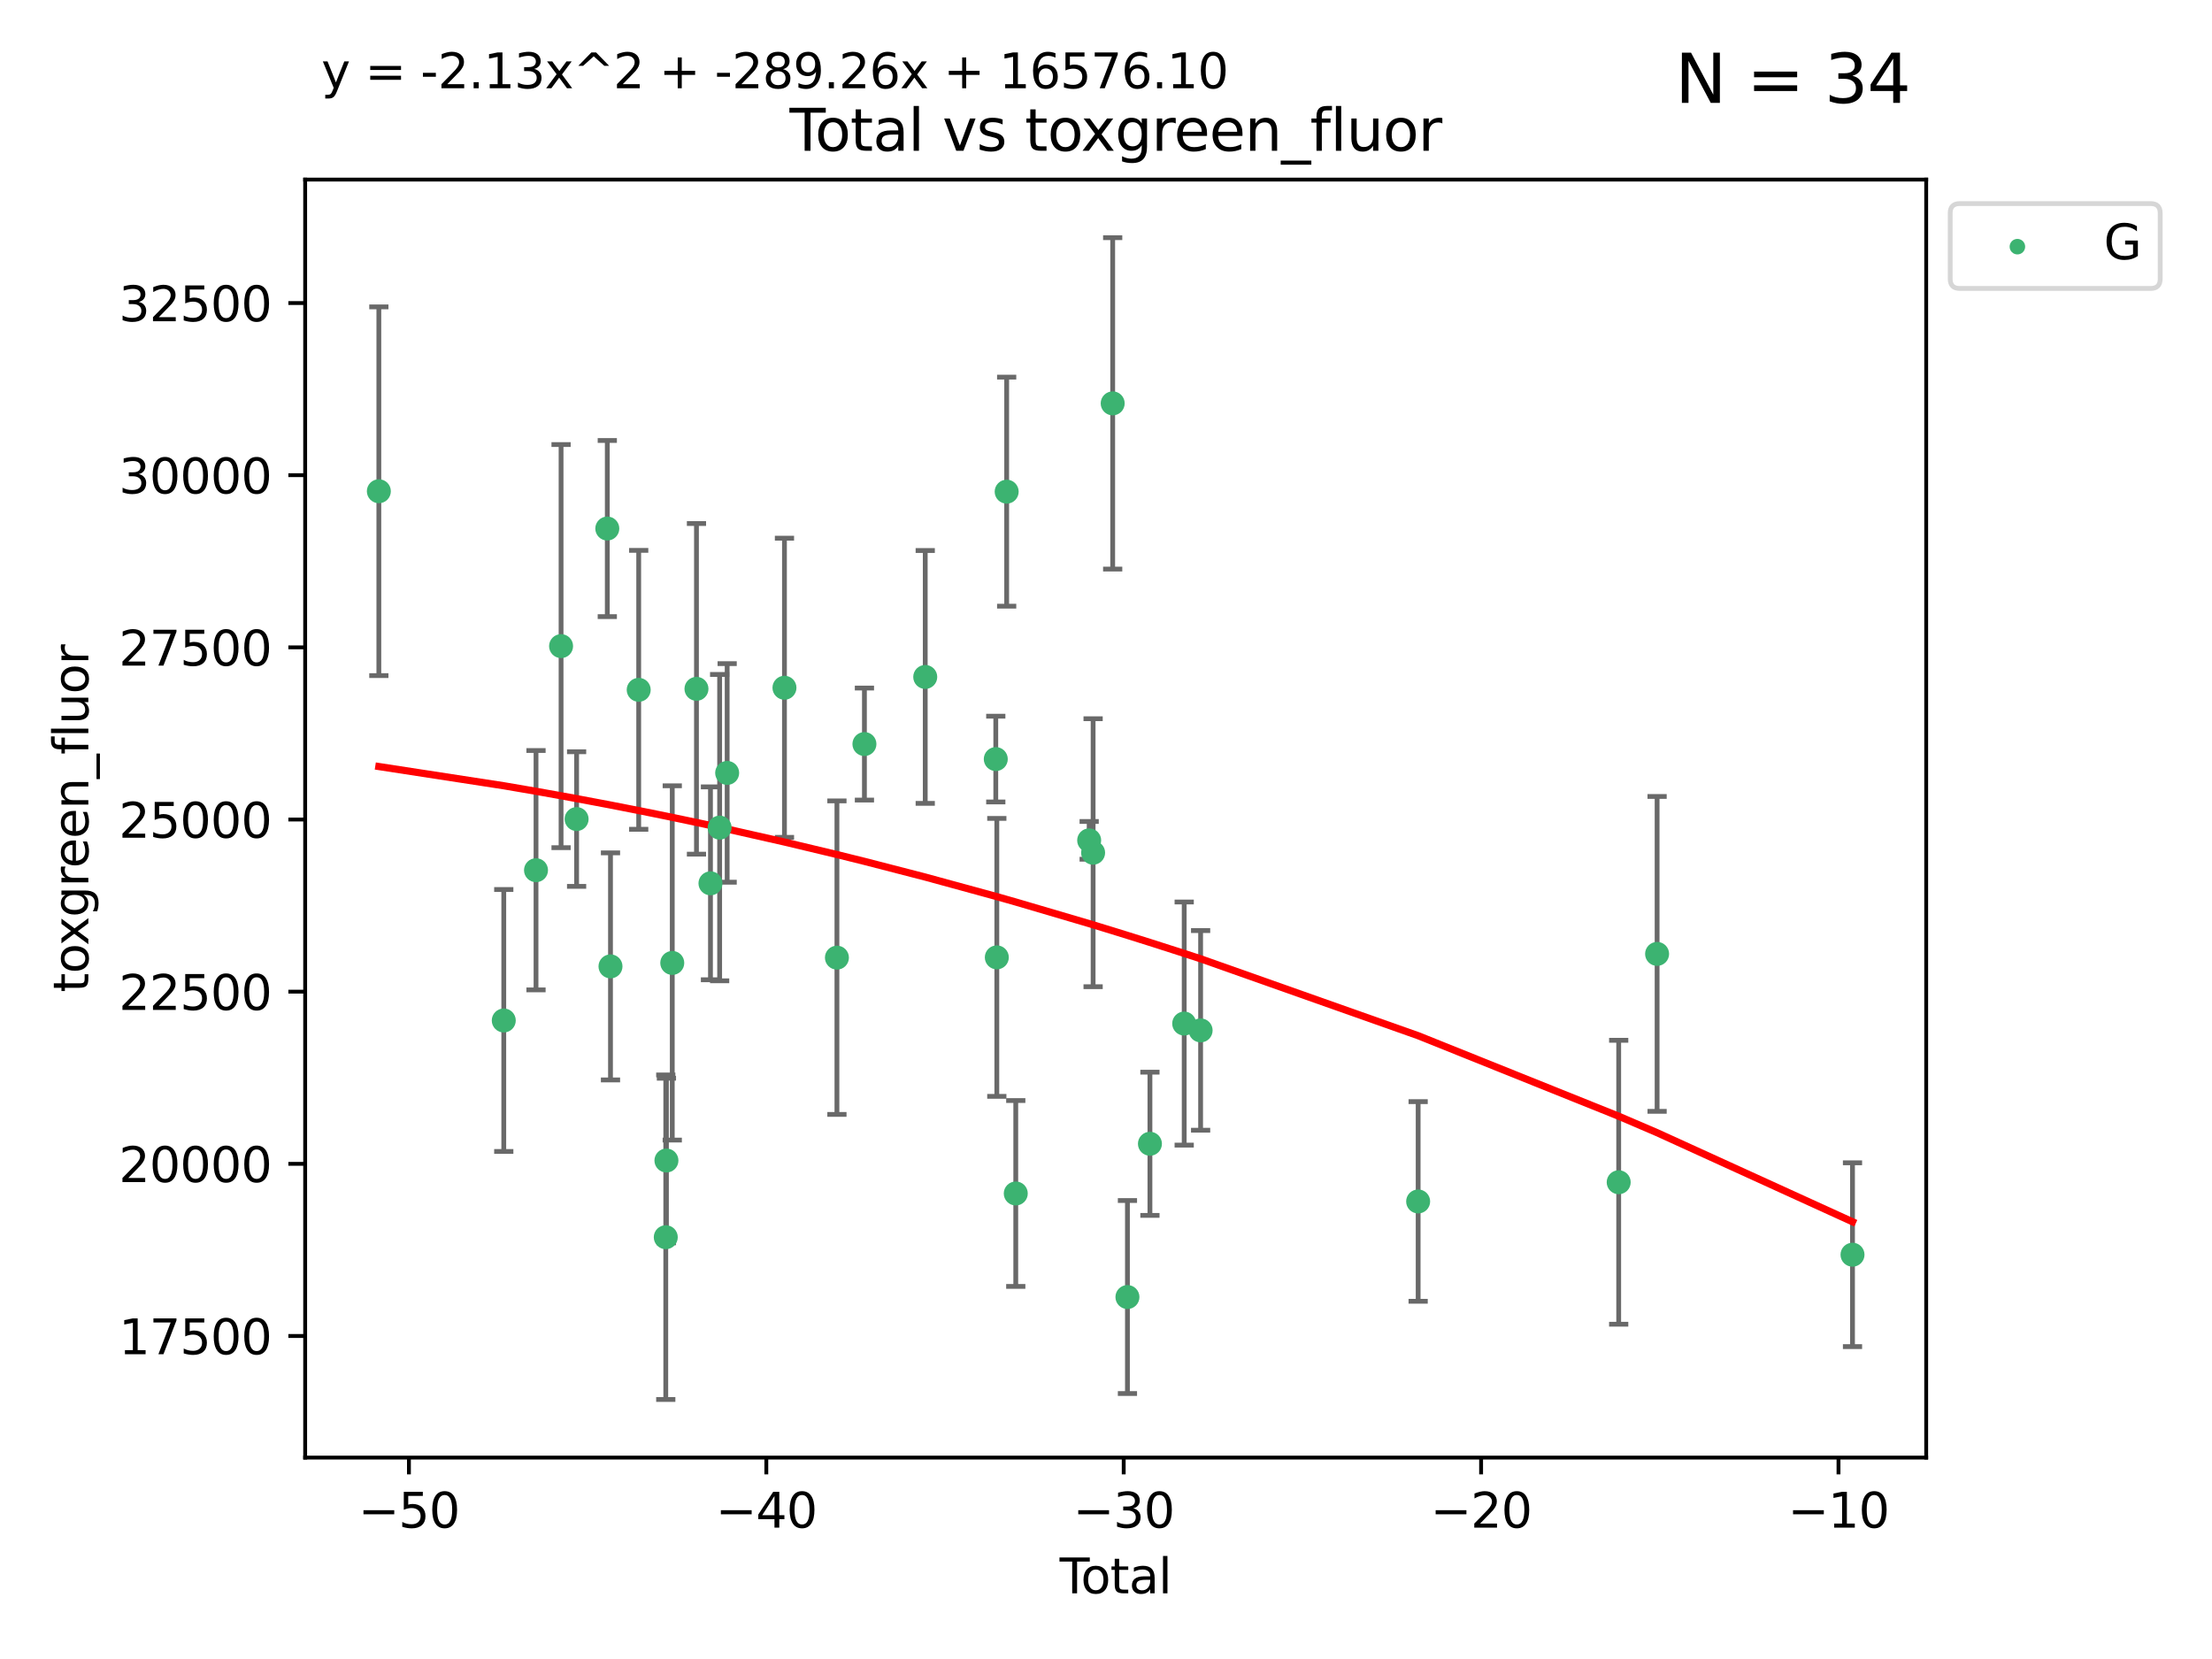 <?xml version="1.0" encoding="utf-8" standalone="no"?>
<!DOCTYPE svg PUBLIC "-//W3C//DTD SVG 1.1//EN"
  "http://www.w3.org/Graphics/SVG/1.1/DTD/svg11.dtd">
<svg xmlns:xlink="http://www.w3.org/1999/xlink" width="460.8pt" height="345.6pt" viewBox="0 0 460.8 345.6" xmlns="http://www.w3.org/2000/svg" version="1.1">
 <defs>
  <style type="text/css">*{stroke-linejoin: round; stroke-linecap: butt}</style>
 </defs>
 <g id="figure_1">
  <g id="patch_1">
   <path d="M 0 345.6 
L 460.8 345.6 
L 460.8 0 
L 0 0 
z
" style="fill: #ffffff"/>
  </g>
  <g id="axes_1">
   <g id="patch_2">
    <path d="M 63.571 303.64 
L 401.26 303.64 
L 401.26 37.411 
L 63.571 37.411 
z
" style="fill: #ffffff"/>
   </g>
   <g id="PathCollection_1">
    <defs>
     <path id="m76176f74d8" d="M 0 1.118 
C 0.297 1.118 0.581 1 0.791 0.791 
C 1 0.581 1.118 0.297 1.118 0 
C 1.118 -0.297 1 -0.581 0.791 -0.791 
C 0.581 -1 0.297 -1.118 0 -1.118 
C -0.297 -1.118 -0.581 -1 -0.791 -0.791 
C -1 -0.581 -1.118 -0.297 -1.118 0 
C -1.118 0.297 -1 0.581 -0.791 0.791 
C -0.581 1 -0.297 1.118 0 1.118 
z
" style="stroke: #3cb371"/>
    </defs>
    <g clip-path="url(#pdc8132e211)">
     <use xlink:href="#m76176f74d8" x="78.921" y="102.334" style="fill: #3cb371; stroke: #3cb371"/>
     <use xlink:href="#m76176f74d8" x="104.945" y="212.584" style="fill: #3cb371; stroke: #3cb371"/>
     <use xlink:href="#m76176f74d8" x="111.661" y="181.28" style="fill: #3cb371; stroke: #3cb371"/>
     <use xlink:href="#m76176f74d8" x="116.882" y="134.598" style="fill: #3cb371; stroke: #3cb371"/>
     <use xlink:href="#m76176f74d8" x="120.118" y="170.625" style="fill: #3cb371; stroke: #3cb371"/>
     <use xlink:href="#m76176f74d8" x="126.511" y="110.105" style="fill: #3cb371; stroke: #3cb371"/>
     <use xlink:href="#m76176f74d8" x="127.177" y="201.315" style="fill: #3cb371; stroke: #3cb371"/>
     <use xlink:href="#m76176f74d8" x="133.054" y="143.705" style="fill: #3cb371; stroke: #3cb371"/>
     <use xlink:href="#m76176f74d8" x="138.693" y="257.735" style="fill: #3cb371; stroke: #3cb371"/>
     <use xlink:href="#m76176f74d8" x="138.83" y="241.757" style="fill: #3cb371; stroke: #3cb371"/>
     <use xlink:href="#m76176f74d8" x="140.045" y="200.596" style="fill: #3cb371; stroke: #3cb371"/>
     <use xlink:href="#m76176f74d8" x="145.087" y="143.497" style="fill: #3cb371; stroke: #3cb371"/>
     <use xlink:href="#m76176f74d8" x="148.005" y="184.014" style="fill: #3cb371; stroke: #3cb371"/>
     <use xlink:href="#m76176f74d8" x="149.915" y="172.409" style="fill: #3cb371; stroke: #3cb371"/>
     <use xlink:href="#m76176f74d8" x="151.481" y="161.014" style="fill: #3cb371; stroke: #3cb371"/>
     <use xlink:href="#m76176f74d8" x="163.418" y="143.273" style="fill: #3cb371; stroke: #3cb371"/>
     <use xlink:href="#m76176f74d8" x="174.347" y="199.496" style="fill: #3cb371; stroke: #3cb371"/>
     <use xlink:href="#m76176f74d8" x="180.076" y="154.999" style="fill: #3cb371; stroke: #3cb371"/>
     <use xlink:href="#m76176f74d8" x="192.744" y="141.021" style="fill: #3cb371; stroke: #3cb371"/>
     <use xlink:href="#m76176f74d8" x="207.44" y="158.13" style="fill: #3cb371; stroke: #3cb371"/>
     <use xlink:href="#m76176f74d8" x="207.655" y="199.44" style="fill: #3cb371; stroke: #3cb371"/>
     <use xlink:href="#m76176f74d8" x="209.708" y="102.423" style="fill: #3cb371; stroke: #3cb371"/>
     <use xlink:href="#m76176f74d8" x="211.603" y="248.624" style="fill: #3cb371; stroke: #3cb371"/>
     <use xlink:href="#m76176f74d8" x="226.894" y="175.061" style="fill: #3cb371; stroke: #3cb371"/>
     <use xlink:href="#m76176f74d8" x="227.715" y="177.637" style="fill: #3cb371; stroke: #3cb371"/>
     <use xlink:href="#m76176f74d8" x="231.793" y="84.029" style="fill: #3cb371; stroke: #3cb371"/>
     <use xlink:href="#m76176f74d8" x="234.867" y="270.197" style="fill: #3cb371; stroke: #3cb371"/>
     <use xlink:href="#m76176f74d8" x="239.552" y="238.268" style="fill: #3cb371; stroke: #3cb371"/>
     <use xlink:href="#m76176f74d8" x="246.69" y="213.226" style="fill: #3cb371; stroke: #3cb371"/>
     <use xlink:href="#m76176f74d8" x="250.11" y="214.65" style="fill: #3cb371; stroke: #3cb371"/>
     <use xlink:href="#m76176f74d8" x="295.426" y="250.285" style="fill: #3cb371; stroke: #3cb371"/>
     <use xlink:href="#m76176f74d8" x="337.204" y="246.283" style="fill: #3cb371; stroke: #3cb371"/>
     <use xlink:href="#m76176f74d8" x="345.204" y="198.715" style="fill: #3cb371; stroke: #3cb371"/>
     <use xlink:href="#m76176f74d8" x="385.911" y="261.378" style="fill: #3cb371; stroke: #3cb371"/>
    </g>
   </g>
   <g id="matplotlib.axis_1">
    <g id="xtick_1">
     <g id="line2d_1">
      <defs>
       <path id="m7b05fbf2dd" d="M 0 0 
L 0 3.5 
" style="stroke: #000000; stroke-width: 0.8"/>
      </defs>
      <g>
       <use xlink:href="#m7b05fbf2dd" x="85.187" y="303.64" style="stroke: #000000; stroke-width: 0.8"/>
      </g>
     </g>
     <g id="text_1">
      <!-- −50 -->
      <g transform="translate(74.634 318.238)scale(0.1 -0.1)">
       <defs>
        <path id="DejaVuSans-2212" d="M 678 2272 
L 4684 2272 
L 4684 1741 
L 678 1741 
L 678 2272 
z
" transform="scale(0.016)"/>
        <path id="DejaVuSans-35" d="M 691 4666 
L 3169 4666 
L 3169 4134 
L 1269 4134 
L 1269 2991 
Q 1406 3038 1543 3061 
Q 1681 3084 1819 3084 
Q 2600 3084 3056 2656 
Q 3513 2228 3513 1497 
Q 3513 744 3044 326 
Q 2575 -91 1722 -91 
Q 1428 -91 1123 -41 
Q 819 9 494 109 
L 494 744 
Q 775 591 1075 516 
Q 1375 441 1709 441 
Q 2250 441 2565 725 
Q 2881 1009 2881 1497 
Q 2881 1984 2565 2268 
Q 2250 2553 1709 2553 
Q 1456 2553 1204 2497 
Q 953 2441 691 2322 
L 691 4666 
z
" transform="scale(0.016)"/>
        <path id="DejaVuSans-30" d="M 2034 4250 
Q 1547 4250 1301 3770 
Q 1056 3291 1056 2328 
Q 1056 1369 1301 889 
Q 1547 409 2034 409 
Q 2525 409 2770 889 
Q 3016 1369 3016 2328 
Q 3016 3291 2770 3770 
Q 2525 4250 2034 4250 
z
M 2034 4750 
Q 2819 4750 3233 4129 
Q 3647 3509 3647 2328 
Q 3647 1150 3233 529 
Q 2819 -91 2034 -91 
Q 1250 -91 836 529 
Q 422 1150 422 2328 
Q 422 3509 836 4129 
Q 1250 4750 2034 4750 
z
" transform="scale(0.016)"/>
       </defs>
       <use xlink:href="#DejaVuSans-2212"/>
       <use xlink:href="#DejaVuSans-35" x="83.789"/>
       <use xlink:href="#DejaVuSans-30" x="147.412"/>
      </g>
     </g>
    </g>
    <g id="xtick_2">
     <g id="line2d_2">
      <g>
       <use xlink:href="#m7b05fbf2dd" x="159.638" y="303.64" style="stroke: #000000; stroke-width: 0.8"/>
      </g>
     </g>
     <g id="text_2">
      <!-- −40 -->
      <g transform="translate(149.086 318.238)scale(0.1 -0.1)">
       <defs>
        <path id="DejaVuSans-34" d="M 2419 4116 
L 825 1625 
L 2419 1625 
L 2419 4116 
z
M 2253 4666 
L 3047 4666 
L 3047 1625 
L 3713 1625 
L 3713 1100 
L 3047 1100 
L 3047 0 
L 2419 0 
L 2419 1100 
L 313 1100 
L 313 1709 
L 2253 4666 
z
" transform="scale(0.016)"/>
       </defs>
       <use xlink:href="#DejaVuSans-2212"/>
       <use xlink:href="#DejaVuSans-34" x="83.789"/>
       <use xlink:href="#DejaVuSans-30" x="147.412"/>
      </g>
     </g>
    </g>
    <g id="xtick_3">
     <g id="line2d_3">
      <g>
       <use xlink:href="#m7b05fbf2dd" x="234.089" y="303.64" style="stroke: #000000; stroke-width: 0.8"/>
      </g>
     </g>
     <g id="text_3">
      <!-- −30 -->
      <g transform="translate(223.537 318.238)scale(0.1 -0.1)">
       <defs>
        <path id="DejaVuSans-33" d="M 2597 2516 
Q 3050 2419 3304 2112 
Q 3559 1806 3559 1356 
Q 3559 666 3084 287 
Q 2609 -91 1734 -91 
Q 1441 -91 1130 -33 
Q 819 25 488 141 
L 488 750 
Q 750 597 1062 519 
Q 1375 441 1716 441 
Q 2309 441 2620 675 
Q 2931 909 2931 1356 
Q 2931 1769 2642 2001 
Q 2353 2234 1838 2234 
L 1294 2234 
L 1294 2753 
L 1863 2753 
Q 2328 2753 2575 2939 
Q 2822 3125 2822 3475 
Q 2822 3834 2567 4026 
Q 2313 4219 1838 4219 
Q 1578 4219 1281 4162 
Q 984 4106 628 3988 
L 628 4550 
Q 988 4650 1302 4700 
Q 1616 4750 1894 4750 
Q 2613 4750 3031 4423 
Q 3450 4097 3450 3541 
Q 3450 3153 3228 2886 
Q 3006 2619 2597 2516 
z
" transform="scale(0.016)"/>
       </defs>
       <use xlink:href="#DejaVuSans-2212"/>
       <use xlink:href="#DejaVuSans-33" x="83.789"/>
       <use xlink:href="#DejaVuSans-30" x="147.412"/>
      </g>
     </g>
    </g>
    <g id="xtick_4">
     <g id="line2d_4">
      <g>
       <use xlink:href="#m7b05fbf2dd" x="308.541" y="303.64" style="stroke: #000000; stroke-width: 0.8"/>
      </g>
     </g>
     <g id="text_4">
      <!-- −20 -->
      <g transform="translate(297.988 318.238)scale(0.1 -0.1)">
       <defs>
        <path id="DejaVuSans-32" d="M 1228 531 
L 3431 531 
L 3431 0 
L 469 0 
L 469 531 
Q 828 903 1448 1529 
Q 2069 2156 2228 2338 
Q 2531 2678 2651 2914 
Q 2772 3150 2772 3378 
Q 2772 3750 2511 3984 
Q 2250 4219 1831 4219 
Q 1534 4219 1204 4116 
Q 875 4013 500 3803 
L 500 4441 
Q 881 4594 1212 4672 
Q 1544 4750 1819 4750 
Q 2544 4750 2975 4387 
Q 3406 4025 3406 3419 
Q 3406 3131 3298 2873 
Q 3191 2616 2906 2266 
Q 2828 2175 2409 1742 
Q 1991 1309 1228 531 
z
" transform="scale(0.016)"/>
       </defs>
       <use xlink:href="#DejaVuSans-2212"/>
       <use xlink:href="#DejaVuSans-32" x="83.789"/>
       <use xlink:href="#DejaVuSans-30" x="147.412"/>
      </g>
     </g>
    </g>
    <g id="xtick_5">
     <g id="line2d_5">
      <g>
       <use xlink:href="#m7b05fbf2dd" x="382.992" y="303.64" style="stroke: #000000; stroke-width: 0.8"/>
      </g>
     </g>
     <g id="text_5">
      <!-- −10 -->
      <g transform="translate(372.44 318.238)scale(0.1 -0.1)">
       <defs>
        <path id="DejaVuSans-31" d="M 794 531 
L 1825 531 
L 1825 4091 
L 703 3866 
L 703 4441 
L 1819 4666 
L 2450 4666 
L 2450 531 
L 3481 531 
L 3481 0 
L 794 0 
L 794 531 
z
" transform="scale(0.016)"/>
       </defs>
       <use xlink:href="#DejaVuSans-2212"/>
       <use xlink:href="#DejaVuSans-31" x="83.789"/>
       <use xlink:href="#DejaVuSans-30" x="147.412"/>
      </g>
     </g>
    </g>
    <g id="text_6">
     <!-- Total -->
     <g transform="translate(220.739 331.917)scale(0.1 -0.1)">
      <defs>
       <path id="DejaVuSans-54" d="M -19 4666 
L 3928 4666 
L 3928 4134 
L 2272 4134 
L 2272 0 
L 1638 0 
L 1638 4134 
L -19 4134 
L -19 4666 
z
" transform="scale(0.016)"/>
       <path id="DejaVuSans-6f" d="M 1959 3097 
Q 1497 3097 1228 2736 
Q 959 2375 959 1747 
Q 959 1119 1226 758 
Q 1494 397 1959 397 
Q 2419 397 2687 759 
Q 2956 1122 2956 1747 
Q 2956 2369 2687 2733 
Q 2419 3097 1959 3097 
z
M 1959 3584 
Q 2709 3584 3137 3096 
Q 3566 2609 3566 1747 
Q 3566 888 3137 398 
Q 2709 -91 1959 -91 
Q 1206 -91 779 398 
Q 353 888 353 1747 
Q 353 2609 779 3096 
Q 1206 3584 1959 3584 
z
" transform="scale(0.016)"/>
       <path id="DejaVuSans-74" d="M 1172 4494 
L 1172 3500 
L 2356 3500 
L 2356 3053 
L 1172 3053 
L 1172 1153 
Q 1172 725 1289 603 
Q 1406 481 1766 481 
L 2356 481 
L 2356 0 
L 1766 0 
Q 1100 0 847 248 
Q 594 497 594 1153 
L 594 3053 
L 172 3053 
L 172 3500 
L 594 3500 
L 594 4494 
L 1172 4494 
z
" transform="scale(0.016)"/>
       <path id="DejaVuSans-61" d="M 2194 1759 
Q 1497 1759 1228 1600 
Q 959 1441 959 1056 
Q 959 750 1161 570 
Q 1363 391 1709 391 
Q 2188 391 2477 730 
Q 2766 1069 2766 1631 
L 2766 1759 
L 2194 1759 
z
M 3341 1997 
L 3341 0 
L 2766 0 
L 2766 531 
Q 2569 213 2275 61 
Q 1981 -91 1556 -91 
Q 1019 -91 701 211 
Q 384 513 384 1019 
Q 384 1609 779 1909 
Q 1175 2209 1959 2209 
L 2766 2209 
L 2766 2266 
Q 2766 2663 2505 2880 
Q 2244 3097 1772 3097 
Q 1472 3097 1187 3025 
Q 903 2953 641 2809 
L 641 3341 
Q 956 3463 1253 3523 
Q 1550 3584 1831 3584 
Q 2591 3584 2966 3190 
Q 3341 2797 3341 1997 
z
" transform="scale(0.016)"/>
       <path id="DejaVuSans-6c" d="M 603 4863 
L 1178 4863 
L 1178 0 
L 603 0 
L 603 4863 
z
" transform="scale(0.016)"/>
      </defs>
      <use xlink:href="#DejaVuSans-54"/>
      <use xlink:href="#DejaVuSans-6f" x="44.084"/>
      <use xlink:href="#DejaVuSans-74" x="105.266"/>
      <use xlink:href="#DejaVuSans-61" x="144.475"/>
      <use xlink:href="#DejaVuSans-6c" x="205.754"/>
     </g>
    </g>
   </g>
   <g id="matplotlib.axis_2">
    <g id="ytick_1">
     <g id="line2d_6">
      <defs>
       <path id="m284fee7940" d="M 0 0 
L -3.5 0 
" style="stroke: #000000; stroke-width: 0.8"/>
      </defs>
      <g>
       <use xlink:href="#m284fee7940" x="63.571" y="278.311" style="stroke: #000000; stroke-width: 0.8"/>
      </g>
     </g>
     <g id="text_7">
      <!-- 17500 -->
      <g transform="translate(24.759 282.11)scale(0.1 -0.1)">
       <defs>
        <path id="DejaVuSans-37" d="M 525 4666 
L 3525 4666 
L 3525 4397 
L 1831 0 
L 1172 0 
L 2766 4134 
L 525 4134 
L 525 4666 
z
" transform="scale(0.016)"/>
       </defs>
       <use xlink:href="#DejaVuSans-31"/>
       <use xlink:href="#DejaVuSans-37" x="63.623"/>
       <use xlink:href="#DejaVuSans-35" x="127.246"/>
       <use xlink:href="#DejaVuSans-30" x="190.869"/>
       <use xlink:href="#DejaVuSans-30" x="254.492"/>
      </g>
     </g>
    </g>
    <g id="ytick_2">
     <g id="line2d_7">
      <g>
       <use xlink:href="#m284fee7940" x="63.571" y="242.447" style="stroke: #000000; stroke-width: 0.8"/>
      </g>
     </g>
     <g id="text_8">
      <!-- 20000 -->
      <g transform="translate(24.759 246.246)scale(0.1 -0.1)">
       <use xlink:href="#DejaVuSans-32"/>
       <use xlink:href="#DejaVuSans-30" x="63.623"/>
       <use xlink:href="#DejaVuSans-30" x="127.246"/>
       <use xlink:href="#DejaVuSans-30" x="190.869"/>
       <use xlink:href="#DejaVuSans-30" x="254.492"/>
      </g>
     </g>
    </g>
    <g id="ytick_3">
     <g id="line2d_8">
      <g>
       <use xlink:href="#m284fee7940" x="63.571" y="206.583" style="stroke: #000000; stroke-width: 0.8"/>
      </g>
     </g>
     <g id="text_9">
      <!-- 22500 -->
      <g transform="translate(24.759 210.382)scale(0.1 -0.1)">
       <use xlink:href="#DejaVuSans-32"/>
       <use xlink:href="#DejaVuSans-32" x="63.623"/>
       <use xlink:href="#DejaVuSans-35" x="127.246"/>
       <use xlink:href="#DejaVuSans-30" x="190.869"/>
       <use xlink:href="#DejaVuSans-30" x="254.492"/>
      </g>
     </g>
    </g>
    <g id="ytick_4">
     <g id="line2d_9">
      <g>
       <use xlink:href="#m284fee7940" x="63.571" y="170.719" style="stroke: #000000; stroke-width: 0.8"/>
      </g>
     </g>
     <g id="text_10">
      <!-- 25000 -->
      <g transform="translate(24.759 174.518)scale(0.1 -0.1)">
       <use xlink:href="#DejaVuSans-32"/>
       <use xlink:href="#DejaVuSans-35" x="63.623"/>
       <use xlink:href="#DejaVuSans-30" x="127.246"/>
       <use xlink:href="#DejaVuSans-30" x="190.869"/>
       <use xlink:href="#DejaVuSans-30" x="254.492"/>
      </g>
     </g>
    </g>
    <g id="ytick_5">
     <g id="line2d_10">
      <g>
       <use xlink:href="#m284fee7940" x="63.571" y="134.854" style="stroke: #000000; stroke-width: 0.8"/>
      </g>
     </g>
     <g id="text_11">
      <!-- 27500 -->
      <g transform="translate(24.759 138.654)scale(0.1 -0.1)">
       <use xlink:href="#DejaVuSans-32"/>
       <use xlink:href="#DejaVuSans-37" x="63.623"/>
       <use xlink:href="#DejaVuSans-35" x="127.246"/>
       <use xlink:href="#DejaVuSans-30" x="190.869"/>
       <use xlink:href="#DejaVuSans-30" x="254.492"/>
      </g>
     </g>
    </g>
    <g id="ytick_6">
     <g id="line2d_11">
      <g>
       <use xlink:href="#m284fee7940" x="63.571" y="98.99" style="stroke: #000000; stroke-width: 0.8"/>
      </g>
     </g>
     <g id="text_12">
      <!-- 30000 -->
      <g transform="translate(24.759 102.789)scale(0.1 -0.1)">
       <use xlink:href="#DejaVuSans-33"/>
       <use xlink:href="#DejaVuSans-30" x="63.623"/>
       <use xlink:href="#DejaVuSans-30" x="127.246"/>
       <use xlink:href="#DejaVuSans-30" x="190.869"/>
       <use xlink:href="#DejaVuSans-30" x="254.492"/>
      </g>
     </g>
    </g>
    <g id="ytick_7">
     <g id="line2d_12">
      <g>
       <use xlink:href="#m284fee7940" x="63.571" y="63.126" style="stroke: #000000; stroke-width: 0.8"/>
      </g>
     </g>
     <g id="text_13">
      <!-- 32500 -->
      <g transform="translate(24.759 66.925)scale(0.1 -0.1)">
       <use xlink:href="#DejaVuSans-33"/>
       <use xlink:href="#DejaVuSans-32" x="63.623"/>
       <use xlink:href="#DejaVuSans-35" x="127.246"/>
       <use xlink:href="#DejaVuSans-30" x="190.869"/>
       <use xlink:href="#DejaVuSans-30" x="254.492"/>
      </g>
     </g>
    </g>
    <g id="text_14">
     <!-- toxgreen_fluor -->
     <g transform="translate(18.401 206.72)rotate(-90)scale(0.1 -0.1)">
      <defs>
       <path id="DejaVuSans-78" d="M 3513 3500 
L 2247 1797 
L 3578 0 
L 2900 0 
L 1881 1375 
L 863 0 
L 184 0 
L 1544 1831 
L 300 3500 
L 978 3500 
L 1906 2253 
L 2834 3500 
L 3513 3500 
z
" transform="scale(0.016)"/>
       <path id="DejaVuSans-67" d="M 2906 1791 
Q 2906 2416 2648 2759 
Q 2391 3103 1925 3103 
Q 1463 3103 1205 2759 
Q 947 2416 947 1791 
Q 947 1169 1205 825 
Q 1463 481 1925 481 
Q 2391 481 2648 825 
Q 2906 1169 2906 1791 
z
M 3481 434 
Q 3481 -459 3084 -895 
Q 2688 -1331 1869 -1331 
Q 1566 -1331 1297 -1286 
Q 1028 -1241 775 -1147 
L 775 -588 
Q 1028 -725 1275 -790 
Q 1522 -856 1778 -856 
Q 2344 -856 2625 -561 
Q 2906 -266 2906 331 
L 2906 616 
Q 2728 306 2450 153 
Q 2172 0 1784 0 
Q 1141 0 747 490 
Q 353 981 353 1791 
Q 353 2603 747 3093 
Q 1141 3584 1784 3584 
Q 2172 3584 2450 3431 
Q 2728 3278 2906 2969 
L 2906 3500 
L 3481 3500 
L 3481 434 
z
" transform="scale(0.016)"/>
       <path id="DejaVuSans-72" d="M 2631 2963 
Q 2534 3019 2420 3045 
Q 2306 3072 2169 3072 
Q 1681 3072 1420 2755 
Q 1159 2438 1159 1844 
L 1159 0 
L 581 0 
L 581 3500 
L 1159 3500 
L 1159 2956 
Q 1341 3275 1631 3429 
Q 1922 3584 2338 3584 
Q 2397 3584 2469 3576 
Q 2541 3569 2628 3553 
L 2631 2963 
z
" transform="scale(0.016)"/>
       <path id="DejaVuSans-65" d="M 3597 1894 
L 3597 1613 
L 953 1613 
Q 991 1019 1311 708 
Q 1631 397 2203 397 
Q 2534 397 2845 478 
Q 3156 559 3463 722 
L 3463 178 
Q 3153 47 2828 -22 
Q 2503 -91 2169 -91 
Q 1331 -91 842 396 
Q 353 884 353 1716 
Q 353 2575 817 3079 
Q 1281 3584 2069 3584 
Q 2775 3584 3186 3129 
Q 3597 2675 3597 1894 
z
M 3022 2063 
Q 3016 2534 2758 2815 
Q 2500 3097 2075 3097 
Q 1594 3097 1305 2825 
Q 1016 2553 972 2059 
L 3022 2063 
z
" transform="scale(0.016)"/>
       <path id="DejaVuSans-6e" d="M 3513 2113 
L 3513 0 
L 2938 0 
L 2938 2094 
Q 2938 2591 2744 2837 
Q 2550 3084 2163 3084 
Q 1697 3084 1428 2787 
Q 1159 2491 1159 1978 
L 1159 0 
L 581 0 
L 581 3500 
L 1159 3500 
L 1159 2956 
Q 1366 3272 1645 3428 
Q 1925 3584 2291 3584 
Q 2894 3584 3203 3211 
Q 3513 2838 3513 2113 
z
" transform="scale(0.016)"/>
       <path id="DejaVuSans-5f" d="M 3263 -1063 
L 3263 -1509 
L -63 -1509 
L -63 -1063 
L 3263 -1063 
z
" transform="scale(0.016)"/>
       <path id="DejaVuSans-66" d="M 2375 4863 
L 2375 4384 
L 1825 4384 
Q 1516 4384 1395 4259 
Q 1275 4134 1275 3809 
L 1275 3500 
L 2222 3500 
L 2222 3053 
L 1275 3053 
L 1275 0 
L 697 0 
L 697 3053 
L 147 3053 
L 147 3500 
L 697 3500 
L 697 3744 
Q 697 4328 969 4595 
Q 1241 4863 1831 4863 
L 2375 4863 
z
" transform="scale(0.016)"/>
       <path id="DejaVuSans-75" d="M 544 1381 
L 544 3500 
L 1119 3500 
L 1119 1403 
Q 1119 906 1312 657 
Q 1506 409 1894 409 
Q 2359 409 2629 706 
Q 2900 1003 2900 1516 
L 2900 3500 
L 3475 3500 
L 3475 0 
L 2900 0 
L 2900 538 
Q 2691 219 2414 64 
Q 2138 -91 1772 -91 
Q 1169 -91 856 284 
Q 544 659 544 1381 
z
M 1991 3584 
L 1991 3584 
z
" transform="scale(0.016)"/>
      </defs>
      <use xlink:href="#DejaVuSans-74"/>
      <use xlink:href="#DejaVuSans-6f" x="39.209"/>
      <use xlink:href="#DejaVuSans-78" x="97.266"/>
      <use xlink:href="#DejaVuSans-67" x="156.445"/>
      <use xlink:href="#DejaVuSans-72" x="219.922"/>
      <use xlink:href="#DejaVuSans-65" x="258.785"/>
      <use xlink:href="#DejaVuSans-65" x="320.309"/>
      <use xlink:href="#DejaVuSans-6e" x="381.832"/>
      <use xlink:href="#DejaVuSans-5f" x="445.211"/>
      <use xlink:href="#DejaVuSans-66" x="495.211"/>
      <use xlink:href="#DejaVuSans-6c" x="530.416"/>
      <use xlink:href="#DejaVuSans-75" x="558.199"/>
      <use xlink:href="#DejaVuSans-6f" x="621.578"/>
      <use xlink:href="#DejaVuSans-72" x="682.76"/>
     </g>
    </g>
   </g>
   <g id="LineCollection_1">
    <path d="M 78.921 140.738 
L 78.921 63.931 
" clip-path="url(#pdc8132e211)" style="fill: none; stroke: #696969"/>
    <path d="M 104.945 239.865 
L 104.945 185.303 
" clip-path="url(#pdc8132e211)" style="fill: none; stroke: #696969"/>
    <path d="M 111.661 206.212 
L 111.661 156.348 
" clip-path="url(#pdc8132e211)" style="fill: none; stroke: #696969"/>
    <path d="M 116.882 176.587 
L 116.882 92.609 
" clip-path="url(#pdc8132e211)" style="fill: none; stroke: #696969"/>
    <path d="M 120.118 184.644 
L 120.118 156.605 
" clip-path="url(#pdc8132e211)" style="fill: none; stroke: #696969"/>
    <path d="M 126.511 128.45 
L 126.511 91.76 
" clip-path="url(#pdc8132e211)" style="fill: none; stroke: #696969"/>
    <path d="M 127.177 224.969 
L 127.177 177.662 
" clip-path="url(#pdc8132e211)" style="fill: none; stroke: #696969"/>
    <path d="M 133.054 172.758 
L 133.054 114.652 
" clip-path="url(#pdc8132e211)" style="fill: none; stroke: #696969"/>
    <path d="M 138.693 291.539 
L 138.693 223.931 
" clip-path="url(#pdc8132e211)" style="fill: none; stroke: #696969"/>
    <path d="M 138.83 258.896 
L 138.83 224.617 
" clip-path="url(#pdc8132e211)" style="fill: none; stroke: #696969"/>
    <path d="M 140.045 237.494 
L 140.045 163.698 
" clip-path="url(#pdc8132e211)" style="fill: none; stroke: #696969"/>
    <path d="M 145.087 177.934 
L 145.087 109.06 
" clip-path="url(#pdc8132e211)" style="fill: none; stroke: #696969"/>
    <path d="M 148.005 204.105 
L 148.005 163.924 
" clip-path="url(#pdc8132e211)" style="fill: none; stroke: #696969"/>
    <path d="M 149.915 204.318 
L 149.915 140.5 
" clip-path="url(#pdc8132e211)" style="fill: none; stroke: #696969"/>
    <path d="M 151.481 183.78 
L 151.481 138.248 
" clip-path="url(#pdc8132e211)" style="fill: none; stroke: #696969"/>
    <path d="M 163.418 174.432 
L 163.418 112.115 
" clip-path="url(#pdc8132e211)" style="fill: none; stroke: #696969"/>
    <path d="M 174.347 232.15 
L 174.347 166.842 
" clip-path="url(#pdc8132e211)" style="fill: none; stroke: #696969"/>
    <path d="M 180.076 166.666 
L 180.076 143.332 
" clip-path="url(#pdc8132e211)" style="fill: none; stroke: #696969"/>
    <path d="M 192.744 167.359 
L 192.744 114.683 
" clip-path="url(#pdc8132e211)" style="fill: none; stroke: #696969"/>
    <path d="M 207.44 167.063 
L 207.44 149.198 
" clip-path="url(#pdc8132e211)" style="fill: none; stroke: #696969"/>
    <path d="M 207.655 228.389 
L 207.655 170.491 
" clip-path="url(#pdc8132e211)" style="fill: none; stroke: #696969"/>
    <path d="M 209.708 126.28 
L 209.708 78.565 
" clip-path="url(#pdc8132e211)" style="fill: none; stroke: #696969"/>
    <path d="M 211.603 267.982 
L 211.603 229.267 
" clip-path="url(#pdc8132e211)" style="fill: none; stroke: #696969"/>
    <path d="M 226.894 178.996 
L 226.894 171.126 
" clip-path="url(#pdc8132e211)" style="fill: none; stroke: #696969"/>
    <path d="M 227.715 205.546 
L 227.715 149.727 
" clip-path="url(#pdc8132e211)" style="fill: none; stroke: #696969"/>
    <path d="M 231.793 118.545 
L 231.793 49.513 
" clip-path="url(#pdc8132e211)" style="fill: none; stroke: #696969"/>
    <path d="M 234.867 290.302 
L 234.867 250.092 
" clip-path="url(#pdc8132e211)" style="fill: none; stroke: #696969"/>
    <path d="M 239.552 253.186 
L 239.552 223.349 
" clip-path="url(#pdc8132e211)" style="fill: none; stroke: #696969"/>
    <path d="M 246.69 238.548 
L 246.69 187.903 
" clip-path="url(#pdc8132e211)" style="fill: none; stroke: #696969"/>
    <path d="M 250.11 235.444 
L 250.11 193.857 
" clip-path="url(#pdc8132e211)" style="fill: none; stroke: #696969"/>
    <path d="M 295.426 271.079 
L 295.426 229.491 
" clip-path="url(#pdc8132e211)" style="fill: none; stroke: #696969"/>
    <path d="M 337.204 275.856 
L 337.204 216.711 
" clip-path="url(#pdc8132e211)" style="fill: none; stroke: #696969"/>
    <path d="M 345.204 231.516 
L 345.204 165.915 
" clip-path="url(#pdc8132e211)" style="fill: none; stroke: #696969"/>
    <path d="M 385.911 280.522 
L 385.911 242.234 
" clip-path="url(#pdc8132e211)" style="fill: none; stroke: #696969"/>
   </g>
   <g id="line2d_13">
    <defs>
     <path id="m28da8a2d37" d="M 2 0 
L -2 -0 
" style="stroke: #696969"/>
    </defs>
    <g clip-path="url(#pdc8132e211)">
     <use xlink:href="#m28da8a2d37" x="78.921" y="140.738" style="fill: #696969; stroke: #696969"/>
     <use xlink:href="#m28da8a2d37" x="104.945" y="239.865" style="fill: #696969; stroke: #696969"/>
     <use xlink:href="#m28da8a2d37" x="111.661" y="206.212" style="fill: #696969; stroke: #696969"/>
     <use xlink:href="#m28da8a2d37" x="116.882" y="176.587" style="fill: #696969; stroke: #696969"/>
     <use xlink:href="#m28da8a2d37" x="120.118" y="184.644" style="fill: #696969; stroke: #696969"/>
     <use xlink:href="#m28da8a2d37" x="126.511" y="128.45" style="fill: #696969; stroke: #696969"/>
     <use xlink:href="#m28da8a2d37" x="127.177" y="224.969" style="fill: #696969; stroke: #696969"/>
     <use xlink:href="#m28da8a2d37" x="133.054" y="172.758" style="fill: #696969; stroke: #696969"/>
     <use xlink:href="#m28da8a2d37" x="138.693" y="291.539" style="fill: #696969; stroke: #696969"/>
     <use xlink:href="#m28da8a2d37" x="138.83" y="258.896" style="fill: #696969; stroke: #696969"/>
     <use xlink:href="#m28da8a2d37" x="140.045" y="237.494" style="fill: #696969; stroke: #696969"/>
     <use xlink:href="#m28da8a2d37" x="145.087" y="177.934" style="fill: #696969; stroke: #696969"/>
     <use xlink:href="#m28da8a2d37" x="148.005" y="204.105" style="fill: #696969; stroke: #696969"/>
     <use xlink:href="#m28da8a2d37" x="149.915" y="204.318" style="fill: #696969; stroke: #696969"/>
     <use xlink:href="#m28da8a2d37" x="151.481" y="183.78" style="fill: #696969; stroke: #696969"/>
     <use xlink:href="#m28da8a2d37" x="163.418" y="174.432" style="fill: #696969; stroke: #696969"/>
     <use xlink:href="#m28da8a2d37" x="174.347" y="232.15" style="fill: #696969; stroke: #696969"/>
     <use xlink:href="#m28da8a2d37" x="180.076" y="166.666" style="fill: #696969; stroke: #696969"/>
     <use xlink:href="#m28da8a2d37" x="192.744" y="167.359" style="fill: #696969; stroke: #696969"/>
     <use xlink:href="#m28da8a2d37" x="207.44" y="167.063" style="fill: #696969; stroke: #696969"/>
     <use xlink:href="#m28da8a2d37" x="207.655" y="228.389" style="fill: #696969; stroke: #696969"/>
     <use xlink:href="#m28da8a2d37" x="209.708" y="126.28" style="fill: #696969; stroke: #696969"/>
     <use xlink:href="#m28da8a2d37" x="211.603" y="267.982" style="fill: #696969; stroke: #696969"/>
     <use xlink:href="#m28da8a2d37" x="226.894" y="178.996" style="fill: #696969; stroke: #696969"/>
     <use xlink:href="#m28da8a2d37" x="227.715" y="205.546" style="fill: #696969; stroke: #696969"/>
     <use xlink:href="#m28da8a2d37" x="231.793" y="118.545" style="fill: #696969; stroke: #696969"/>
     <use xlink:href="#m28da8a2d37" x="234.867" y="290.302" style="fill: #696969; stroke: #696969"/>
     <use xlink:href="#m28da8a2d37" x="239.552" y="253.186" style="fill: #696969; stroke: #696969"/>
     <use xlink:href="#m28da8a2d37" x="246.69" y="238.548" style="fill: #696969; stroke: #696969"/>
     <use xlink:href="#m28da8a2d37" x="250.11" y="235.444" style="fill: #696969; stroke: #696969"/>
     <use xlink:href="#m28da8a2d37" x="295.426" y="271.079" style="fill: #696969; stroke: #696969"/>
     <use xlink:href="#m28da8a2d37" x="337.204" y="275.856" style="fill: #696969; stroke: #696969"/>
     <use xlink:href="#m28da8a2d37" x="345.204" y="231.516" style="fill: #696969; stroke: #696969"/>
     <use xlink:href="#m28da8a2d37" x="385.911" y="280.522" style="fill: #696969; stroke: #696969"/>
    </g>
   </g>
   <g id="line2d_14">
    <g clip-path="url(#pdc8132e211)">
     <use xlink:href="#m28da8a2d37" x="78.921" y="63.931" style="fill: #696969; stroke: #696969"/>
     <use xlink:href="#m28da8a2d37" x="104.945" y="185.303" style="fill: #696969; stroke: #696969"/>
     <use xlink:href="#m28da8a2d37" x="111.661" y="156.348" style="fill: #696969; stroke: #696969"/>
     <use xlink:href="#m28da8a2d37" x="116.882" y="92.609" style="fill: #696969; stroke: #696969"/>
     <use xlink:href="#m28da8a2d37" x="120.118" y="156.605" style="fill: #696969; stroke: #696969"/>
     <use xlink:href="#m28da8a2d37" x="126.511" y="91.76" style="fill: #696969; stroke: #696969"/>
     <use xlink:href="#m28da8a2d37" x="127.177" y="177.662" style="fill: #696969; stroke: #696969"/>
     <use xlink:href="#m28da8a2d37" x="133.054" y="114.652" style="fill: #696969; stroke: #696969"/>
     <use xlink:href="#m28da8a2d37" x="138.693" y="223.931" style="fill: #696969; stroke: #696969"/>
     <use xlink:href="#m28da8a2d37" x="138.83" y="224.617" style="fill: #696969; stroke: #696969"/>
     <use xlink:href="#m28da8a2d37" x="140.045" y="163.698" style="fill: #696969; stroke: #696969"/>
     <use xlink:href="#m28da8a2d37" x="145.087" y="109.06" style="fill: #696969; stroke: #696969"/>
     <use xlink:href="#m28da8a2d37" x="148.005" y="163.924" style="fill: #696969; stroke: #696969"/>
     <use xlink:href="#m28da8a2d37" x="149.915" y="140.5" style="fill: #696969; stroke: #696969"/>
     <use xlink:href="#m28da8a2d37" x="151.481" y="138.248" style="fill: #696969; stroke: #696969"/>
     <use xlink:href="#m28da8a2d37" x="163.418" y="112.115" style="fill: #696969; stroke: #696969"/>
     <use xlink:href="#m28da8a2d37" x="174.347" y="166.842" style="fill: #696969; stroke: #696969"/>
     <use xlink:href="#m28da8a2d37" x="180.076" y="143.332" style="fill: #696969; stroke: #696969"/>
     <use xlink:href="#m28da8a2d37" x="192.744" y="114.683" style="fill: #696969; stroke: #696969"/>
     <use xlink:href="#m28da8a2d37" x="207.44" y="149.198" style="fill: #696969; stroke: #696969"/>
     <use xlink:href="#m28da8a2d37" x="207.655" y="170.491" style="fill: #696969; stroke: #696969"/>
     <use xlink:href="#m28da8a2d37" x="209.708" y="78.565" style="fill: #696969; stroke: #696969"/>
     <use xlink:href="#m28da8a2d37" x="211.603" y="229.267" style="fill: #696969; stroke: #696969"/>
     <use xlink:href="#m28da8a2d37" x="226.894" y="171.126" style="fill: #696969; stroke: #696969"/>
     <use xlink:href="#m28da8a2d37" x="227.715" y="149.727" style="fill: #696969; stroke: #696969"/>
     <use xlink:href="#m28da8a2d37" x="231.793" y="49.513" style="fill: #696969; stroke: #696969"/>
     <use xlink:href="#m28da8a2d37" x="234.867" y="250.092" style="fill: #696969; stroke: #696969"/>
     <use xlink:href="#m28da8a2d37" x="239.552" y="223.349" style="fill: #696969; stroke: #696969"/>
     <use xlink:href="#m28da8a2d37" x="246.69" y="187.903" style="fill: #696969; stroke: #696969"/>
     <use xlink:href="#m28da8a2d37" x="250.11" y="193.857" style="fill: #696969; stroke: #696969"/>
     <use xlink:href="#m28da8a2d37" x="295.426" y="229.491" style="fill: #696969; stroke: #696969"/>
     <use xlink:href="#m28da8a2d37" x="337.204" y="216.711" style="fill: #696969; stroke: #696969"/>
     <use xlink:href="#m28da8a2d37" x="345.204" y="165.915" style="fill: #696969; stroke: #696969"/>
     <use xlink:href="#m28da8a2d37" x="385.911" y="242.234" style="fill: #696969; stroke: #696969"/>
    </g>
   </g>
   <g id="line2d_15">
    <path d="M 78.921 159.683 
L 104.945 163.686 
L 111.661 164.84 
L 116.882 165.772 
L 120.118 166.365 
L 126.511 167.57 
L 127.177 167.698 
L 133.054 168.85 
L 138.693 169.991 
L 138.83 170.019 
L 140.045 170.269 
L 145.087 171.327 
L 148.005 171.952 
L 149.915 172.366 
L 151.481 172.708 
L 163.418 175.408 
L 174.347 178.018 
L 180.076 179.438 
L 192.744 182.708 
L 207.44 186.724 
L 207.655 186.784 
L 209.708 187.365 
L 211.603 187.905 
L 226.894 192.406 
L 227.715 192.655 
L 231.793 193.903 
L 234.867 194.856 
L 239.552 196.328 
L 246.69 198.617 
L 250.11 199.734 
L 295.426 215.752 
L 337.204 232.528 
L 345.204 235.961 
L 385.911 254.519 
" clip-path="url(#pdc8132e211)" style="fill: none; stroke: #ff0000; stroke-width: 1.5; stroke-linecap: square"/>
   </g>
   <g id="line2d_16">
    <defs>
     <path id="m1d2f4343b7" d="M 0 2 
C 0.53 2 1.039 1.789 1.414 1.414 
C 1.789 1.039 2 0.53 2 0 
C 2 -0.53 1.789 -1.039 1.414 -1.414 
C 1.039 -1.789 0.53 -2 0 -2 
C -0.53 -2 -1.039 -1.789 -1.414 -1.414 
C -1.789 -1.039 -2 -0.53 -2 0 
C -2 0.53 -1.789 1.039 -1.414 1.414 
C -1.039 1.789 -0.53 2 0 2 
z
" style="stroke: #3cb371"/>
    </defs>
    <g clip-path="url(#pdc8132e211)">
     <use xlink:href="#m1d2f4343b7" x="78.921" y="102.334" style="fill: #3cb371; stroke: #3cb371"/>
     <use xlink:href="#m1d2f4343b7" x="104.945" y="212.584" style="fill: #3cb371; stroke: #3cb371"/>
     <use xlink:href="#m1d2f4343b7" x="111.661" y="181.28" style="fill: #3cb371; stroke: #3cb371"/>
     <use xlink:href="#m1d2f4343b7" x="116.882" y="134.598" style="fill: #3cb371; stroke: #3cb371"/>
     <use xlink:href="#m1d2f4343b7" x="120.118" y="170.625" style="fill: #3cb371; stroke: #3cb371"/>
     <use xlink:href="#m1d2f4343b7" x="126.511" y="110.105" style="fill: #3cb371; stroke: #3cb371"/>
     <use xlink:href="#m1d2f4343b7" x="127.177" y="201.315" style="fill: #3cb371; stroke: #3cb371"/>
     <use xlink:href="#m1d2f4343b7" x="133.054" y="143.705" style="fill: #3cb371; stroke: #3cb371"/>
     <use xlink:href="#m1d2f4343b7" x="138.693" y="257.735" style="fill: #3cb371; stroke: #3cb371"/>
     <use xlink:href="#m1d2f4343b7" x="138.83" y="241.757" style="fill: #3cb371; stroke: #3cb371"/>
     <use xlink:href="#m1d2f4343b7" x="140.045" y="200.596" style="fill: #3cb371; stroke: #3cb371"/>
     <use xlink:href="#m1d2f4343b7" x="145.087" y="143.497" style="fill: #3cb371; stroke: #3cb371"/>
     <use xlink:href="#m1d2f4343b7" x="148.005" y="184.014" style="fill: #3cb371; stroke: #3cb371"/>
     <use xlink:href="#m1d2f4343b7" x="149.915" y="172.409" style="fill: #3cb371; stroke: #3cb371"/>
     <use xlink:href="#m1d2f4343b7" x="151.481" y="161.014" style="fill: #3cb371; stroke: #3cb371"/>
     <use xlink:href="#m1d2f4343b7" x="163.418" y="143.273" style="fill: #3cb371; stroke: #3cb371"/>
     <use xlink:href="#m1d2f4343b7" x="174.347" y="199.496" style="fill: #3cb371; stroke: #3cb371"/>
     <use xlink:href="#m1d2f4343b7" x="180.076" y="154.999" style="fill: #3cb371; stroke: #3cb371"/>
     <use xlink:href="#m1d2f4343b7" x="192.744" y="141.021" style="fill: #3cb371; stroke: #3cb371"/>
     <use xlink:href="#m1d2f4343b7" x="207.44" y="158.13" style="fill: #3cb371; stroke: #3cb371"/>
     <use xlink:href="#m1d2f4343b7" x="207.655" y="199.44" style="fill: #3cb371; stroke: #3cb371"/>
     <use xlink:href="#m1d2f4343b7" x="209.708" y="102.423" style="fill: #3cb371; stroke: #3cb371"/>
     <use xlink:href="#m1d2f4343b7" x="211.603" y="248.624" style="fill: #3cb371; stroke: #3cb371"/>
     <use xlink:href="#m1d2f4343b7" x="226.894" y="175.061" style="fill: #3cb371; stroke: #3cb371"/>
     <use xlink:href="#m1d2f4343b7" x="227.715" y="177.637" style="fill: #3cb371; stroke: #3cb371"/>
     <use xlink:href="#m1d2f4343b7" x="231.793" y="84.029" style="fill: #3cb371; stroke: #3cb371"/>
     <use xlink:href="#m1d2f4343b7" x="234.867" y="270.197" style="fill: #3cb371; stroke: #3cb371"/>
     <use xlink:href="#m1d2f4343b7" x="239.552" y="238.268" style="fill: #3cb371; stroke: #3cb371"/>
     <use xlink:href="#m1d2f4343b7" x="246.69" y="213.226" style="fill: #3cb371; stroke: #3cb371"/>
     <use xlink:href="#m1d2f4343b7" x="250.11" y="214.65" style="fill: #3cb371; stroke: #3cb371"/>
     <use xlink:href="#m1d2f4343b7" x="295.426" y="250.285" style="fill: #3cb371; stroke: #3cb371"/>
     <use xlink:href="#m1d2f4343b7" x="337.204" y="246.283" style="fill: #3cb371; stroke: #3cb371"/>
     <use xlink:href="#m1d2f4343b7" x="345.204" y="198.715" style="fill: #3cb371; stroke: #3cb371"/>
     <use xlink:href="#m1d2f4343b7" x="385.911" y="261.378" style="fill: #3cb371; stroke: #3cb371"/>
    </g>
   </g>
   <g id="patch_3">
    <path d="M 63.571 303.64 
L 63.571 37.411 
" style="fill: none; stroke: #000000; stroke-width: 0.8; stroke-linejoin: miter; stroke-linecap: square"/>
   </g>
   <g id="patch_4">
    <path d="M 401.26 303.64 
L 401.26 37.411 
" style="fill: none; stroke: #000000; stroke-width: 0.8; stroke-linejoin: miter; stroke-linecap: square"/>
   </g>
   <g id="patch_5">
    <path d="M 63.571 303.64 
L 401.26 303.64 
" style="fill: none; stroke: #000000; stroke-width: 0.8; stroke-linejoin: miter; stroke-linecap: square"/>
   </g>
   <g id="patch_6">
    <path d="M 63.571 37.411 
L 401.26 37.411 
" style="fill: none; stroke: #000000; stroke-width: 0.8; stroke-linejoin: miter; stroke-linecap: square"/>
   </g>
   <g id="text_15">
    <!-- N = 34 -->
    <g transform="translate(348.964 21.426)scale(0.14 -0.14)">
     <defs>
      <path id="DejaVuSans-4e" d="M 628 4666 
L 1478 4666 
L 3547 763 
L 3547 4666 
L 4159 4666 
L 4159 0 
L 3309 0 
L 1241 3903 
L 1241 0 
L 628 0 
L 628 4666 
z
" transform="scale(0.016)"/>
      <path id="DejaVuSans-20" transform="scale(0.016)"/>
      <path id="DejaVuSans-3d" d="M 678 2906 
L 4684 2906 
L 4684 2381 
L 678 2381 
L 678 2906 
z
M 678 1631 
L 4684 1631 
L 4684 1100 
L 678 1100 
L 678 1631 
z
" transform="scale(0.016)"/>
     </defs>
     <use xlink:href="#DejaVuSans-4e"/>
     <use xlink:href="#DejaVuSans-20" x="74.805"/>
     <use xlink:href="#DejaVuSans-3d" x="106.592"/>
     <use xlink:href="#DejaVuSans-20" x="190.381"/>
     <use xlink:href="#DejaVuSans-33" x="222.168"/>
     <use xlink:href="#DejaVuSans-34" x="285.791"/>
    </g>
   </g>
   <g id="text_16">
    <!-- y = -2.13x^2 + -289.26x + 16576.10 -->
    <g transform="translate(66.948 18.387)scale(0.1 -0.1)">
     <defs>
      <path id="DejaVuSans-79" d="M 2059 -325 
Q 1816 -950 1584 -1140 
Q 1353 -1331 966 -1331 
L 506 -1331 
L 506 -850 
L 844 -850 
Q 1081 -850 1212 -737 
Q 1344 -625 1503 -206 
L 1606 56 
L 191 3500 
L 800 3500 
L 1894 763 
L 2988 3500 
L 3597 3500 
L 2059 -325 
z
" transform="scale(0.016)"/>
      <path id="DejaVuSans-2d" d="M 313 2009 
L 1997 2009 
L 1997 1497 
L 313 1497 
L 313 2009 
z
" transform="scale(0.016)"/>
      <path id="DejaVuSans-2e" d="M 684 794 
L 1344 794 
L 1344 0 
L 684 0 
L 684 794 
z
" transform="scale(0.016)"/>
      <path id="DejaVuSans-5e" d="M 2988 4666 
L 4684 2925 
L 4056 2925 
L 2681 4159 
L 1306 2925 
L 678 2925 
L 2375 4666 
L 2988 4666 
z
" transform="scale(0.016)"/>
      <path id="DejaVuSans-2b" d="M 2944 4013 
L 2944 2272 
L 4684 2272 
L 4684 1741 
L 2944 1741 
L 2944 0 
L 2419 0 
L 2419 1741 
L 678 1741 
L 678 2272 
L 2419 2272 
L 2419 4013 
L 2944 4013 
z
" transform="scale(0.016)"/>
      <path id="DejaVuSans-38" d="M 2034 2216 
Q 1584 2216 1326 1975 
Q 1069 1734 1069 1313 
Q 1069 891 1326 650 
Q 1584 409 2034 409 
Q 2484 409 2743 651 
Q 3003 894 3003 1313 
Q 3003 1734 2745 1975 
Q 2488 2216 2034 2216 
z
M 1403 2484 
Q 997 2584 770 2862 
Q 544 3141 544 3541 
Q 544 4100 942 4425 
Q 1341 4750 2034 4750 
Q 2731 4750 3128 4425 
Q 3525 4100 3525 3541 
Q 3525 3141 3298 2862 
Q 3072 2584 2669 2484 
Q 3125 2378 3379 2068 
Q 3634 1759 3634 1313 
Q 3634 634 3220 271 
Q 2806 -91 2034 -91 
Q 1263 -91 848 271 
Q 434 634 434 1313 
Q 434 1759 690 2068 
Q 947 2378 1403 2484 
z
M 1172 3481 
Q 1172 3119 1398 2916 
Q 1625 2713 2034 2713 
Q 2441 2713 2670 2916 
Q 2900 3119 2900 3481 
Q 2900 3844 2670 4047 
Q 2441 4250 2034 4250 
Q 1625 4250 1398 4047 
Q 1172 3844 1172 3481 
z
" transform="scale(0.016)"/>
      <path id="DejaVuSans-39" d="M 703 97 
L 703 672 
Q 941 559 1184 500 
Q 1428 441 1663 441 
Q 2288 441 2617 861 
Q 2947 1281 2994 2138 
Q 2813 1869 2534 1725 
Q 2256 1581 1919 1581 
Q 1219 1581 811 2004 
Q 403 2428 403 3163 
Q 403 3881 828 4315 
Q 1253 4750 1959 4750 
Q 2769 4750 3195 4129 
Q 3622 3509 3622 2328 
Q 3622 1225 3098 567 
Q 2575 -91 1691 -91 
Q 1453 -91 1209 -44 
Q 966 3 703 97 
z
M 1959 2075 
Q 2384 2075 2632 2365 
Q 2881 2656 2881 3163 
Q 2881 3666 2632 3958 
Q 2384 4250 1959 4250 
Q 1534 4250 1286 3958 
Q 1038 3666 1038 3163 
Q 1038 2656 1286 2365 
Q 1534 2075 1959 2075 
z
" transform="scale(0.016)"/>
      <path id="DejaVuSans-36" d="M 2113 2584 
Q 1688 2584 1439 2293 
Q 1191 2003 1191 1497 
Q 1191 994 1439 701 
Q 1688 409 2113 409 
Q 2538 409 2786 701 
Q 3034 994 3034 1497 
Q 3034 2003 2786 2293 
Q 2538 2584 2113 2584 
z
M 3366 4563 
L 3366 3988 
Q 3128 4100 2886 4159 
Q 2644 4219 2406 4219 
Q 1781 4219 1451 3797 
Q 1122 3375 1075 2522 
Q 1259 2794 1537 2939 
Q 1816 3084 2150 3084 
Q 2853 3084 3261 2657 
Q 3669 2231 3669 1497 
Q 3669 778 3244 343 
Q 2819 -91 2113 -91 
Q 1303 -91 875 529 
Q 447 1150 447 2328 
Q 447 3434 972 4092 
Q 1497 4750 2381 4750 
Q 2619 4750 2861 4703 
Q 3103 4656 3366 4563 
z
" transform="scale(0.016)"/>
     </defs>
     <use xlink:href="#DejaVuSans-79"/>
     <use xlink:href="#DejaVuSans-20" x="59.18"/>
     <use xlink:href="#DejaVuSans-3d" x="90.967"/>
     <use xlink:href="#DejaVuSans-20" x="174.756"/>
     <use xlink:href="#DejaVuSans-2d" x="206.543"/>
     <use xlink:href="#DejaVuSans-32" x="242.627"/>
     <use xlink:href="#DejaVuSans-2e" x="306.25"/>
     <use xlink:href="#DejaVuSans-31" x="338.037"/>
     <use xlink:href="#DejaVuSans-33" x="401.66"/>
     <use xlink:href="#DejaVuSans-78" x="465.283"/>
     <use xlink:href="#DejaVuSans-5e" x="524.463"/>
     <use xlink:href="#DejaVuSans-32" x="608.252"/>
     <use xlink:href="#DejaVuSans-20" x="671.875"/>
     <use xlink:href="#DejaVuSans-2b" x="703.662"/>
     <use xlink:href="#DejaVuSans-20" x="787.451"/>
     <use xlink:href="#DejaVuSans-2d" x="819.238"/>
     <use xlink:href="#DejaVuSans-32" x="855.322"/>
     <use xlink:href="#DejaVuSans-38" x="918.945"/>
     <use xlink:href="#DejaVuSans-39" x="982.568"/>
     <use xlink:href="#DejaVuSans-2e" x="1046.191"/>
     <use xlink:href="#DejaVuSans-32" x="1077.979"/>
     <use xlink:href="#DejaVuSans-36" x="1141.602"/>
     <use xlink:href="#DejaVuSans-78" x="1205.225"/>
     <use xlink:href="#DejaVuSans-20" x="1264.404"/>
     <use xlink:href="#DejaVuSans-2b" x="1296.191"/>
     <use xlink:href="#DejaVuSans-20" x="1379.98"/>
     <use xlink:href="#DejaVuSans-31" x="1411.768"/>
     <use xlink:href="#DejaVuSans-36" x="1475.391"/>
     <use xlink:href="#DejaVuSans-35" x="1539.014"/>
     <use xlink:href="#DejaVuSans-37" x="1602.637"/>
     <use xlink:href="#DejaVuSans-36" x="1666.26"/>
     <use xlink:href="#DejaVuSans-2e" x="1729.883"/>
     <use xlink:href="#DejaVuSans-31" x="1761.67"/>
     <use xlink:href="#DejaVuSans-30" x="1825.293"/>
    </g>
   </g>
   <g id="text_17">
    <!-- Total vs toxgreen_fluor -->
    <g transform="translate(164.48 31.411)scale(0.12 -0.12)">
     <defs>
      <path id="DejaVuSans-76" d="M 191 3500 
L 800 3500 
L 1894 563 
L 2988 3500 
L 3597 3500 
L 2284 0 
L 1503 0 
L 191 3500 
z
" transform="scale(0.016)"/>
      <path id="DejaVuSans-73" d="M 2834 3397 
L 2834 2853 
Q 2591 2978 2328 3040 
Q 2066 3103 1784 3103 
Q 1356 3103 1142 2972 
Q 928 2841 928 2578 
Q 928 2378 1081 2264 
Q 1234 2150 1697 2047 
L 1894 2003 
Q 2506 1872 2764 1633 
Q 3022 1394 3022 966 
Q 3022 478 2636 193 
Q 2250 -91 1575 -91 
Q 1294 -91 989 -36 
Q 684 19 347 128 
L 347 722 
Q 666 556 975 473 
Q 1284 391 1588 391 
Q 1994 391 2212 530 
Q 2431 669 2431 922 
Q 2431 1156 2273 1281 
Q 2116 1406 1581 1522 
L 1381 1569 
Q 847 1681 609 1914 
Q 372 2147 372 2553 
Q 372 3047 722 3315 
Q 1072 3584 1716 3584 
Q 2034 3584 2315 3537 
Q 2597 3491 2834 3397 
z
" transform="scale(0.016)"/>
     </defs>
     <use xlink:href="#DejaVuSans-54"/>
     <use xlink:href="#DejaVuSans-6f" x="44.084"/>
     <use xlink:href="#DejaVuSans-74" x="105.266"/>
     <use xlink:href="#DejaVuSans-61" x="144.475"/>
     <use xlink:href="#DejaVuSans-6c" x="205.754"/>
     <use xlink:href="#DejaVuSans-20" x="233.537"/>
     <use xlink:href="#DejaVuSans-76" x="265.324"/>
     <use xlink:href="#DejaVuSans-73" x="324.504"/>
     <use xlink:href="#DejaVuSans-20" x="376.604"/>
     <use xlink:href="#DejaVuSans-74" x="408.391"/>
     <use xlink:href="#DejaVuSans-6f" x="447.6"/>
     <use xlink:href="#DejaVuSans-78" x="505.656"/>
     <use xlink:href="#DejaVuSans-67" x="564.836"/>
     <use xlink:href="#DejaVuSans-72" x="628.312"/>
     <use xlink:href="#DejaVuSans-65" x="667.176"/>
     <use xlink:href="#DejaVuSans-65" x="728.699"/>
     <use xlink:href="#DejaVuSans-6e" x="790.223"/>
     <use xlink:href="#DejaVuSans-5f" x="853.602"/>
     <use xlink:href="#DejaVuSans-66" x="903.602"/>
     <use xlink:href="#DejaVuSans-6c" x="938.807"/>
     <use xlink:href="#DejaVuSans-75" x="966.59"/>
     <use xlink:href="#DejaVuSans-6f" x="1029.969"/>
     <use xlink:href="#DejaVuSans-72" x="1091.15"/>
    </g>
   </g>
   <g id="legend_1">
    <g id="patch_7">
     <path d="M 408.26 60.089 
L 448.008 60.089 
Q 450.008 60.089 450.008 58.089 
L 450.008 44.411 
Q 450.008 42.411 448.008 42.411 
L 408.26 42.411 
Q 406.26 42.411 406.26 44.411 
L 406.26 58.089 
Q 406.26 60.089 408.26 60.089 
z
" style="fill: #ffffff; opacity: 0.8; stroke: #cccccc; stroke-linejoin: miter"/>
    </g>
    <g id="PathCollection_2">
     <g>
      <use xlink:href="#m76176f74d8" x="420.26" y="51.385" style="fill: #3cb371; stroke: #3cb371"/>
     </g>
    </g>
    <g id="text_18">
     <!-- G -->
     <g transform="translate(438.26 54.01)scale(0.1 -0.1)">
      <defs>
       <path id="DejaVuSans-47" d="M 3809 666 
L 3809 1919 
L 2778 1919 
L 2778 2438 
L 4434 2438 
L 4434 434 
Q 4069 175 3628 42 
Q 3188 -91 2688 -91 
Q 1594 -91 976 548 
Q 359 1188 359 2328 
Q 359 3472 976 4111 
Q 1594 4750 2688 4750 
Q 3144 4750 3555 4637 
Q 3966 4525 4313 4306 
L 4313 3634 
Q 3963 3931 3569 4081 
Q 3175 4231 2741 4231 
Q 1884 4231 1454 3753 
Q 1025 3275 1025 2328 
Q 1025 1384 1454 906 
Q 1884 428 2741 428 
Q 3075 428 3337 486 
Q 3600 544 3809 666 
z
" transform="scale(0.016)"/>
      </defs>
      <use xlink:href="#DejaVuSans-47"/>
     </g>
    </g>
   </g>
  </g>
 </g>
 <defs>
  <clipPath id="pdc8132e211">
   <rect x="63.571" y="37.411" width="337.689" height="266.229"/>
  </clipPath>
 </defs>
</svg>
